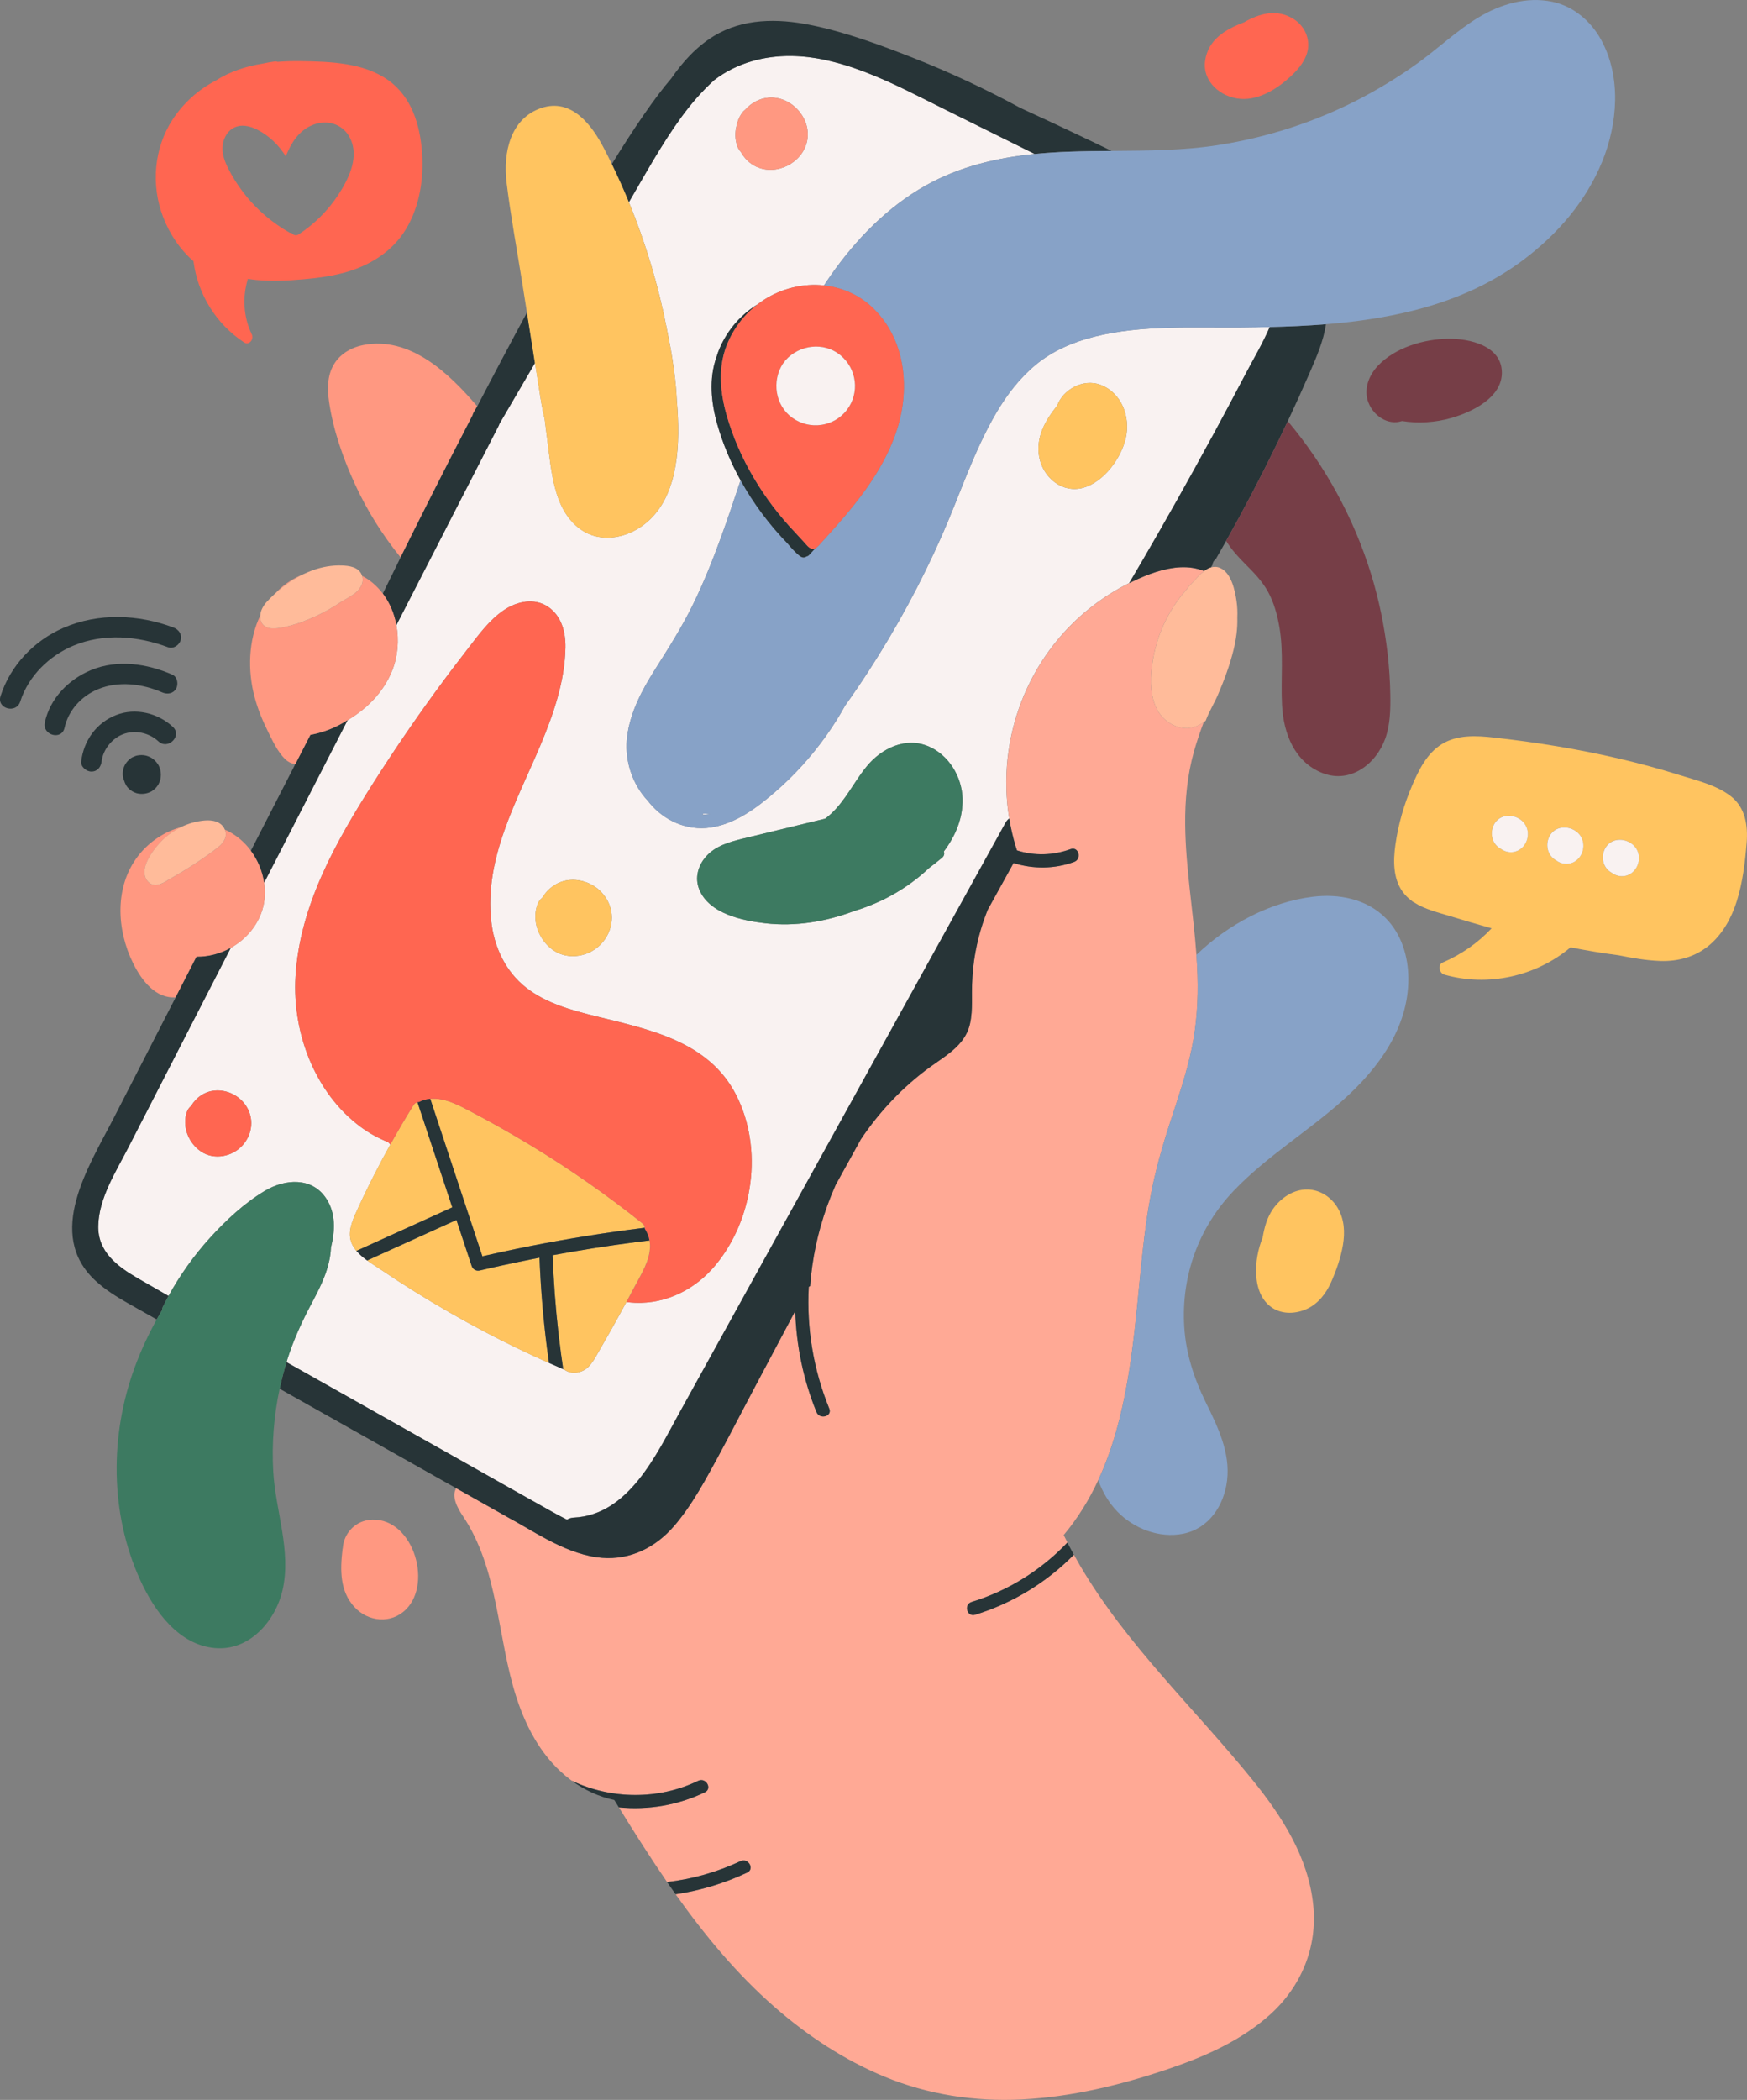 <svg width="258" height="310" viewBox="0 0 258 310" fill="none" xmlns="http://www.w3.org/2000/svg">
<rect x="0" y="0" width="258" height="310" fill="#808080" stroke="none"/>
<g clip-path="url(#clip0_1353_27312)">
<path d="M69.998 60.798C70.156 60.526 70.315 60.255 70.474 59.983C66.201 54.98 60.518 49.618 53.656 50.936C52.019 51.25 50.47 52.098 49.507 53.486C48.353 55.15 48.303 57.241 48.579 59.177C49.175 63.402 50.639 67.584 52.41 71.449C54.188 75.338 56.474 78.97 59.159 82.287C61.541 77.479 65.348 69.87 69.782 61.318C69.828 61.148 69.899 60.972 70.001 60.798H69.998Z" fill="#FF9881"/>
<path d="M104.34 120.13C104.185 120.123 104.03 120.116 103.871 120.102C103.829 120.162 103.783 120.219 103.733 120.272C104.118 120.254 104.506 120.208 104.891 120.137C104.735 120.137 104.58 120.137 104.428 120.13C104.4 120.13 104.368 120.13 104.34 120.13Z" fill="#F9F2F1"/>
<path d="M178.974 64.529C180.635 61.469 182.272 58.4 183.885 55.319C185.091 53.013 186.482 50.695 187.519 48.272C186.111 48.307 184.71 48.329 183.32 48.343C176.151 48.413 168.682 47.936 161.665 49.692C158.525 50.476 155.462 51.769 152.954 53.857C150.572 55.835 148.699 58.28 147.136 60.94C143.784 66.652 141.766 73.031 139.099 79.069C136.03 86.013 132.403 92.711 128.271 99.08C128 99.501 127.724 99.918 127.449 100.334C127.407 100.398 127.361 100.462 127.319 100.529C127.075 100.892 126.832 101.253 126.588 101.613C126.564 101.648 126.539 101.684 126.514 101.719C126.246 102.115 125.974 102.507 125.699 102.899C125.696 102.902 125.692 102.91 125.689 102.913C125.399 103.33 125.107 103.747 124.81 104.16C123.953 105.714 123.004 107.223 121.967 108.671C119.832 111.653 117.366 114.397 114.596 116.803C111.827 119.212 108.63 121.632 104.898 122.162C101.472 122.649 98.138 121.187 95.94 118.548C95.859 118.449 95.781 118.347 95.703 118.244C95.555 118.089 95.414 117.93 95.273 117.764C95.262 117.753 95.255 117.743 95.245 117.732C95.107 117.566 94.973 117.396 94.842 117.223C93.068 114.832 92.235 111.691 92.616 108.738C93.082 105.096 94.821 101.85 96.758 98.791C98.73 95.678 100.688 92.602 102.315 89.288C103.906 86.045 105.25 82.693 106.485 79.298C107.494 76.525 108.436 73.717 109.371 70.905C107.914 68.273 106.743 65.493 105.924 62.621C105.014 59.417 104.675 55.927 105.801 52.734C105.875 52.49 105.952 52.246 106.041 52.006C107.103 49.159 109.092 46.7 111.657 45.065C111.724 45.022 111.791 44.983 111.858 44.941C112.183 44.69 112.518 44.453 112.864 44.234C115.528 42.535 118.671 41.811 121.688 42.133C122.03 41.61 122.379 41.09 122.739 40.578C126.444 35.308 131.037 30.578 136.686 27.398C141.678 24.59 147.189 23.297 152.806 22.725C148.424 20.552 144.042 18.38 139.66 16.207C137.744 15.257 135.825 14.271 133.881 13.328C129.873 11.382 125.766 9.619 121.395 8.747C121.219 8.711 121.042 8.68 120.866 8.648C120.802 8.637 120.742 8.627 120.679 8.616C120.566 8.595 120.449 8.577 120.333 8.559C120.259 8.549 120.185 8.538 120.107 8.528C120.005 8.514 119.903 8.496 119.8 8.482C119.719 8.471 119.634 8.461 119.553 8.45C119.458 8.439 119.363 8.425 119.268 8.415C119.179 8.404 119.091 8.397 119.006 8.386C118.915 8.376 118.826 8.369 118.735 8.358C118.643 8.351 118.551 8.344 118.463 8.337C118.375 8.33 118.29 8.323 118.202 8.316C118.107 8.309 118.011 8.305 117.916 8.298C117.835 8.294 117.75 8.287 117.669 8.284C117.57 8.28 117.472 8.277 117.373 8.273C117.295 8.273 117.214 8.27 117.137 8.266C117.034 8.266 116.935 8.266 116.833 8.263C116.759 8.263 116.681 8.263 116.607 8.263C116.505 8.263 116.399 8.263 116.297 8.263C116.223 8.263 116.152 8.263 116.078 8.266C115.972 8.266 115.866 8.273 115.757 8.277C115.686 8.277 115.619 8.284 115.549 8.287C115.44 8.294 115.33 8.298 115.221 8.305C115.157 8.309 115.09 8.312 115.027 8.319C114.914 8.326 114.801 8.337 114.688 8.347C114.628 8.355 114.568 8.358 114.508 8.365C114.392 8.376 114.275 8.39 114.159 8.404C114.102 8.411 114.049 8.418 113.993 8.425C113.873 8.439 113.753 8.457 113.633 8.475C113.584 8.482 113.531 8.489 113.481 8.496C113.358 8.514 113.234 8.535 113.111 8.556C113.065 8.563 113.019 8.57 112.977 8.581C112.846 8.605 112.719 8.627 112.592 8.651C112.554 8.658 112.515 8.665 112.479 8.676C112.345 8.704 112.211 8.733 112.077 8.764C112.045 8.771 112.017 8.778 111.985 8.786C111.844 8.817 111.703 8.853 111.562 8.888C111.541 8.891 111.52 8.899 111.502 8.906C111.354 8.944 111.202 8.987 111.054 9.029C111.047 9.029 111.04 9.033 111.033 9.036C109.054 9.612 107.173 10.524 105.48 11.82C103.634 13.487 101.997 15.402 100.547 17.394C97.686 21.337 95.336 25.643 92.881 29.846C95.322 35.792 97.189 41.97 98.427 48.272C98.469 48.484 98.512 48.7 98.554 48.915C98.886 50.586 99.242 52.345 99.461 54.118C99.496 54.355 99.535 54.592 99.567 54.832C99.764 56.291 99.898 57.757 99.962 59.226C99.965 59.286 99.972 59.346 99.979 59.407C100.442 65.133 100.367 72.911 95.622 77.023C93.618 78.758 90.909 79.75 88.263 79.231C85.733 78.737 83.856 76.765 82.829 74.483C81.693 71.961 81.369 69.209 81.023 66.493C80.829 64.96 80.635 63.423 80.441 61.89C80.049 60.357 79.823 58.757 79.597 57.266C79.569 57.079 79.541 56.888 79.509 56.704C79.343 55.662 79.178 54.616 79.012 53.574C77.258 56.57 75.508 59.569 73.755 62.565C73.741 62.614 73.723 62.66 73.702 62.709C73.677 62.773 73.653 62.833 73.617 62.897C73.607 62.914 73.596 62.935 73.589 62.953C73.325 63.469 73.06 63.985 72.795 64.5C71.998 66.055 71.201 67.609 70.4 69.163C68.868 72.145 67.341 75.126 65.81 78.104C63.386 82.827 60.959 87.554 58.535 92.277C58.955 94.523 58.75 96.904 57.921 98.978C56.651 102.157 54.223 104.612 51.323 106.322C49.1 110.649 46.881 114.977 44.659 119.304C42.778 122.971 40.894 126.634 39.014 130.301C39.243 131.844 39.109 133.431 38.537 134.904C37.691 137.076 36.061 138.821 34.074 139.923C29.022 149.765 23.97 159.607 18.921 169.445C17.108 172.977 14.585 176.87 14.504 180.971C14.43 184.769 17.291 186.92 20.276 188.658C21.807 189.548 23.345 190.431 24.884 191.307C26.577 188.231 28.623 185.359 30.984 182.755C33.34 180.159 36.068 177.615 39.088 175.807C42.058 174.026 46.056 173.705 48.173 176.926C49.602 179.103 49.481 181.699 48.871 184.168C48.864 184.355 48.85 184.543 48.832 184.73C48.825 184.8 48.815 184.868 48.808 184.935C48.794 185.051 48.783 185.171 48.765 185.288C48.755 185.366 48.741 185.447 48.727 185.525C48.709 185.631 48.691 185.737 48.674 185.843C48.66 185.924 48.638 186.009 48.621 186.09C48.599 186.192 48.578 186.291 48.554 186.394C48.532 186.478 48.511 186.56 48.49 186.644C48.465 186.743 48.441 186.842 48.413 186.938C48.388 187.022 48.363 187.104 48.338 187.188C48.31 187.284 48.282 187.383 48.25 187.478C48.222 187.563 48.197 187.644 48.169 187.729C48.137 187.824 48.106 187.92 48.07 188.015C48.042 188.096 48.01 188.181 47.978 188.262C47.943 188.358 47.908 188.45 47.869 188.545C47.837 188.626 47.806 188.707 47.77 188.789C47.732 188.884 47.693 188.976 47.654 189.071C47.619 189.153 47.587 189.23 47.552 189.311C47.509 189.407 47.467 189.499 47.425 189.594C47.389 189.672 47.354 189.75 47.319 189.827C47.276 189.923 47.231 190.018 47.185 190.113C47.149 190.188 47.114 190.265 47.075 190.339C47.029 190.438 46.98 190.534 46.931 190.633C46.895 190.703 46.86 190.777 46.825 190.848C46.772 190.951 46.722 191.053 46.67 191.155C46.634 191.223 46.603 191.286 46.567 191.353C46.507 191.466 46.451 191.579 46.391 191.692C46.363 191.745 46.334 191.798 46.31 191.851C46.221 192.017 46.137 192.18 46.049 192.346C44.599 195.059 43.336 197.811 42.408 200.746C42.372 200.859 42.341 200.969 42.305 201.082C43.081 201.516 43.858 201.951 44.63 202.385C52.801 206.988 60.976 211.591 69.147 216.194C73.215 218.487 77.276 220.793 81.355 223.065C82.117 223.489 82.91 223.927 83.729 224.333C84.001 224.156 84.332 224.047 84.724 224.026C92.849 223.641 96.952 214.657 100.339 208.532C108.38 193.992 116.417 179.452 124.457 164.912C132.466 150.429 140.471 135.946 148.48 121.462C148.635 121.183 148.826 120.971 149.034 120.816C147.125 109.159 151.673 97.063 161.086 89.666C162.854 88.274 164.745 87.077 166.749 86.074C167.409 84.954 168.072 83.834 168.725 82.711C172.228 76.698 175.64 70.633 178.96 64.518L178.974 64.529ZM108.775 18.578C108.902 17.928 109.149 17.302 109.533 16.741C109.682 16.525 109.858 16.342 110.056 16.19C110.92 15.218 112.112 14.537 113.457 14.416C116.879 14.102 119.952 17.543 119.172 20.913C118.438 24.092 114.667 25.975 111.707 24.615C110.701 24.152 109.914 23.357 109.396 22.41C109.181 22.184 109.008 21.905 108.895 21.594C108.531 20.602 108.521 19.553 108.775 18.574V18.578ZM35.902 168.989C34.388 170.759 31.636 171.324 29.664 169.982C29.071 169.579 28.567 169.049 28.179 168.445C28.158 168.413 28.133 168.378 28.112 168.339C28.105 168.325 28.098 168.314 28.091 168.3C28.08 168.282 28.069 168.265 28.059 168.247C28.059 168.247 28.059 168.24 28.055 168.236C27.343 167.011 27.113 165.516 27.6 164.142C27.727 163.786 27.946 163.478 28.221 163.259C28.592 162.641 29.096 162.1 29.724 161.684C31.668 160.394 34.325 160.945 35.856 162.627C37.532 164.471 37.507 167.11 35.902 168.985V168.989ZM88.905 131.802C90.841 133.932 90.813 136.984 88.957 139.153C87.208 141.199 84.029 141.852 81.75 140.301C81.062 139.835 80.48 139.224 80.035 138.524C80.007 138.486 79.982 138.447 79.957 138.404C79.947 138.39 79.94 138.376 79.929 138.358C79.918 138.337 79.904 138.32 79.894 138.295C79.894 138.295 79.894 138.288 79.89 138.284C79.068 136.868 78.8 135.14 79.365 133.551C79.513 133.137 79.763 132.784 80.084 132.53C80.515 131.816 81.097 131.187 81.824 130.707C84.071 129.22 87.144 129.856 88.908 131.799L88.905 131.802ZM105.589 186.846C102.668 190.329 98.388 192.501 93.802 192.318C93.368 192.3 92.937 192.265 92.507 192.212C91.784 193.554 91.053 194.896 90.305 196.225C89.695 197.313 89.078 198.394 88.453 199.471C87.966 200.312 87.5 201.241 86.77 201.901C85.856 202.721 84.371 202.936 83.411 202.233C83.334 202.198 83.256 202.166 83.175 202.131C82.473 201.827 81.774 201.52 81.076 201.209C77.872 199.778 74.715 198.249 71.606 196.617C68.099 194.769 64.659 192.798 61.294 190.7C59.611 189.651 57.949 188.573 56.305 187.464C55.645 187.019 54.915 186.574 54.23 186.079C53.645 185.659 53.091 185.196 52.643 184.663C52.502 184.493 52.367 184.317 52.248 184.133C51.242 182.582 51.739 180.901 52.434 179.336C53.278 177.435 54.184 175.559 55.123 173.705C55.934 172.101 56.778 170.515 57.653 168.947C57.54 168.833 57.423 168.72 57.307 168.604C55.85 168.017 54.47 167.261 53.207 166.318C46.476 161.288 43.163 152.443 43.642 144.184C44.256 133.635 49.647 124.211 55.183 115.499C58.08 110.943 61.121 106.477 64.303 102.118C65.919 99.903 67.577 97.713 69.26 95.548C70.809 93.555 72.287 91.517 74.401 90.079C76.323 88.769 78.927 88.2 80.97 89.596C82.935 90.938 83.545 93.319 83.507 95.583C83.429 100.546 81.75 105.4 79.852 109.922C76.359 118.251 71.493 126.648 72.552 136.03C72.979 139.817 74.662 143.417 77.692 145.794C80.656 148.119 84.427 149.143 88.019 150.026C95.869 151.966 104.626 153.69 108.687 161.592C112.772 169.54 111.283 180.056 105.593 186.842L105.589 186.846ZM142.147 118.47C142.147 118.534 142.14 118.601 142.137 118.665C142.13 118.795 142.123 118.926 142.112 119.053C142.105 119.131 142.098 119.205 142.091 119.283C142.077 119.399 142.063 119.516 142.049 119.633C142.038 119.714 142.027 119.791 142.013 119.873C141.996 119.986 141.974 120.099 141.953 120.208C141.939 120.29 141.921 120.367 141.907 120.449C141.883 120.565 141.854 120.678 141.823 120.795C141.791 120.915 141.759 121.038 141.724 121.159C141.689 121.282 141.653 121.402 141.615 121.522C141.583 121.625 141.544 121.727 141.509 121.83C141.484 121.904 141.456 121.978 141.428 122.052C141.385 122.162 141.343 122.271 141.301 122.377C141.276 122.441 141.248 122.504 141.223 122.568C141.174 122.681 141.124 122.798 141.071 122.911C141.047 122.96 141.025 123.01 141.001 123.059C140.941 123.183 140.881 123.31 140.817 123.434C140.81 123.448 140.8 123.465 140.792 123.479C140.475 124.091 140.112 124.684 139.706 125.26C139.706 125.263 139.702 125.267 139.699 125.27C139.596 125.415 139.491 125.56 139.385 125.701C139.505 126.005 139.452 126.355 139.113 126.637C138.471 127.167 137.818 127.683 137.159 128.185C137.159 128.185 137.151 128.192 137.148 128.195C136.361 128.944 135.521 129.637 134.65 130.272C134.632 130.287 134.615 130.297 134.597 130.311C134.47 130.403 134.34 130.495 134.209 130.587C134.181 130.608 134.149 130.629 134.121 130.65C133.997 130.739 133.87 130.824 133.747 130.908C133.719 130.93 133.687 130.947 133.659 130.965C133.288 131.212 132.914 131.445 132.54 131.671C132.473 131.71 132.406 131.753 132.339 131.791C132.254 131.841 132.166 131.89 132.082 131.94C131.997 131.989 131.912 132.035 131.831 132.085C131.753 132.127 131.676 132.173 131.598 132.215C131.503 132.268 131.411 132.318 131.316 132.367C131.245 132.406 131.175 132.441 131.104 132.48C130.998 132.537 130.889 132.59 130.783 132.646C130.727 132.675 130.67 132.706 130.61 132.735C130.448 132.816 130.282 132.897 130.12 132.971C129.802 133.123 129.478 133.265 129.153 133.402C129.111 133.42 129.065 133.438 129.023 133.455C128.733 133.575 128.444 133.695 128.151 133.809C128.134 133.816 128.112 133.823 128.095 133.83C127.442 134.081 126.782 134.303 126.112 134.504C121.977 136.066 117.461 136.808 113.055 136.306C109.66 135.921 104.707 134.9 103.257 131.29C102.569 129.577 103.091 127.757 104.294 126.415C105.709 124.832 107.843 124.26 109.826 123.776C113.838 122.798 117.853 121.83 121.868 120.858C124.239 119.088 125.533 116.489 127.223 114.146C127.23 114.136 127.238 114.125 127.248 114.115C127.35 113.973 127.456 113.836 127.559 113.698C127.583 113.666 127.604 113.634 127.629 113.603C127.756 113.436 127.89 113.27 128.024 113.108C130.212 110.462 133.729 108.759 137.088 110.172C140.108 111.441 142.049 114.655 142.147 117.884C142.154 118.082 142.151 118.28 142.147 118.474V118.47ZM166.255 64.674C165.577 67.648 163.03 71.135 160.003 72C156.891 72.89 154.041 70.502 153.476 67.493C152.926 64.557 154.369 62.07 156.129 59.876C156.99 57.495 159.968 55.863 162.476 56.792C165.652 57.965 166.971 61.537 166.255 64.674Z" fill="#F9F2F1"/>
<path d="M79.714 186.715C79.696 186.369 79.679 186.019 79.664 185.673C79.269 185.751 78.874 185.832 78.475 185.91C75.925 186.418 73.381 186.966 70.848 187.559C70.311 187.686 69.817 187.393 69.645 186.874L67.401 180.099C63.71 181.773 60.023 183.447 56.333 185.122C55.627 185.44 54.925 185.761 54.22 186.079C54.904 186.574 55.635 187.015 56.294 187.464C57.938 188.573 59.6 189.651 61.283 190.7C64.649 192.795 68.089 194.769 71.596 196.617C74.7 198.252 77.862 199.778 81.065 201.209C80.959 200.45 80.857 199.69 80.758 198.931C80.243 194.875 79.894 190.802 79.707 186.719L79.714 186.715Z" fill="#FFC460"/>
<path d="M66.791 178.237C66.642 177.788 66.494 177.339 66.346 176.894C65.012 172.867 63.679 168.837 62.345 164.81C62.112 164.11 61.883 163.414 61.65 162.715C61.421 162.764 61.206 162.902 61.05 163.153C59.868 165.057 58.732 166.989 57.646 168.946C56.771 170.515 55.928 172.101 55.116 173.705C54.178 175.559 53.271 177.435 52.428 179.335C51.736 180.897 51.235 182.578 52.241 184.133C52.361 184.316 52.495 184.493 52.636 184.662C53.264 184.376 53.892 184.094 54.52 183.808C58.609 181.953 62.698 180.095 66.787 178.24L66.791 178.237Z" fill="#FFC460"/>
<path d="M149.645 127.482C149.662 127.457 149.683 127.432 149.701 127.404C149.697 127.404 149.694 127.404 149.69 127.4C149.676 127.429 149.662 127.453 149.645 127.482Z" fill="#F4EFEA"/>
<path d="M29.015 141.241C30.786 141.259 32.54 140.789 34.078 139.934C36.064 138.832 37.694 137.087 38.541 134.914C39.116 133.441 39.247 131.855 39.017 130.311C38.767 128.612 38.079 126.966 37.052 125.581C36.145 124.356 34.974 123.331 33.609 122.66C33.475 122.593 33.34 122.533 33.206 122.476C33.528 123.239 33.288 123.907 32.84 124.465C32.61 124.748 32.328 125.006 32.032 125.228C29.774 126.945 27.375 128.482 24.901 129.866C23.899 130.534 22.636 131.166 21.744 130.018C21.373 129.538 21.278 128.965 21.366 128.361C21.592 126.751 23.084 124.921 23.966 124.055C24.785 123.25 25.734 122.586 26.764 122.095C24.302 122.759 22.029 124.271 20.449 126.288C16.871 130.845 17.199 137.26 19.68 142.244C20.893 144.685 22.957 147.462 25.949 147.229C26.838 145.501 27.724 143.77 28.613 142.043C28.75 141.778 28.884 141.513 29.022 141.248L29.015 141.241Z" fill="#FF9881"/>
<path d="M169.885 176.743C170.577 172.959 171.628 169.289 172.821 165.636C173.988 162.058 175.22 158.49 175.989 154.799C176.733 151.241 176.963 147.62 176.85 143.993C176.818 142.979 176.762 141.965 176.687 140.951C176.229 134.543 175.096 128.185 175.029 121.748C174.99 118.089 175.336 114.45 176.331 110.918C176.74 109.459 177.238 108.028 177.764 106.611C177.033 107.124 176.236 107.452 175.371 107.495C174.623 107.533 173.826 107.353 172.986 106.891C169.098 104.746 169.744 98.957 170.714 95.371C171.519 92.389 173.001 89.606 175.008 87.274C175.079 87.193 175.149 87.108 175.22 87.027C175.534 86.593 175.876 86.19 176.264 85.837C176.292 85.808 176.324 85.784 176.356 85.759C176.779 85.261 177.277 84.71 177.827 84.304C176.698 83.844 175.506 83.692 174.306 83.745C173.72 83.774 173.131 83.848 172.549 83.964C171.325 84.205 170.125 84.604 169.01 85.059C168.245 85.374 167.497 85.717 166.759 86.084C164.759 87.084 162.868 88.285 161.097 89.677C151.687 97.077 147.14 109.169 149.045 120.826C149.267 122.193 149.581 123.557 149.983 124.903C150.047 125.111 150.11 125.32 150.181 125.528C152.76 126.365 155.54 126.277 158.108 125.341C159.294 124.91 159.802 126.8 158.627 127.231C155.716 128.291 152.601 128.312 149.694 127.4C149.676 127.425 149.655 127.45 149.637 127.478C148.381 129.749 147.125 132.017 145.873 134.289C145.069 136.274 144.462 138.341 144.074 140.457C143.985 140.93 143.908 141.403 143.841 141.88C143.633 143.389 143.541 144.9 143.537 146.423C143.537 147.43 143.562 148.451 143.488 149.461C143.446 150.03 143.375 150.595 143.245 151.153C142.786 153.145 141.509 154.459 140.023 155.604C139.187 156.247 138.284 156.837 137.42 157.462C135.317 158.985 133.369 160.705 131.595 162.588C129.958 164.322 128.469 166.194 127.139 168.173C125.897 170.419 124.655 172.663 123.413 174.909C122.527 176.895 121.783 178.94 121.19 181.031C120.926 181.971 120.689 182.914 120.488 183.868C120.068 185.846 119.783 187.849 119.638 189.859C119.567 189.884 119.5 189.922 119.437 189.968C119.109 196.069 120.128 202.219 122.464 207.935C122.94 209.101 121.049 209.606 120.58 208.454C118.639 203.706 117.592 198.634 117.436 193.533C115.422 197.33 113.404 201.124 111.389 204.922C108.944 209.524 106.587 214.187 104.012 218.716C102.946 220.588 101.786 222.464 100.438 224.184C100.304 224.357 100.17 224.527 100.032 224.697C100.025 224.707 100.018 224.714 100.011 224.725C99.708 225.096 99.394 225.456 99.062 225.806C96.183 228.872 92.334 230.483 88.125 229.882C85.525 229.511 83.097 228.466 80.758 227.229C80.243 226.957 79.735 226.678 79.231 226.392C78.306 225.869 77.392 225.336 76.489 224.817C76.281 224.697 76.073 224.58 75.868 224.463C73.631 223.202 71.391 221.945 69.154 220.684C68.565 220.352 67.976 220.02 67.387 219.687C66.625 220.846 67.545 222.605 68.308 223.732C73.695 231.68 73.398 241.826 76.306 250.692C77.837 255.359 80.25 259.725 84.226 262.717C84.3 262.774 84.374 262.827 84.452 262.883C90.281 265.642 97.263 265.713 103.112 262.883C104.241 262.336 105.233 264.028 104.1 264.575C100.135 266.493 95.707 267.232 91.392 266.804C93.689 270.52 96.031 274.226 98.515 277.833C102.269 277.391 105.931 276.356 109.364 274.745C110.497 274.212 111.488 275.9 110.352 276.437C106.983 278.02 103.43 279.094 99.775 279.634C104.054 285.668 108.768 291.362 114.353 296.251C119.229 300.519 124.683 304.122 130.681 306.591C137.074 309.226 143.957 310.272 150.851 309.933C158.211 309.573 165.454 307.82 172.415 305.471C177.831 303.645 183.271 301.268 187.565 297.403C192.172 293.256 194.582 287.459 193.943 281.242C193.22 274.184 189.35 268.164 184.989 262.781C176.455 252.24 166.385 242.868 159.477 231.076C159.174 230.557 158.881 230.034 158.592 229.508C154.556 233.602 149.549 236.668 144.01 238.371C142.803 238.742 142.292 236.852 143.491 236.485C148.875 234.831 153.772 231.783 157.639 227.71C157.463 227.367 157.29 227.025 157.121 226.678C157.11 226.657 157.099 226.636 157.085 226.615C159.184 224.107 160.85 221.383 162.183 218.511C166.477 209.288 167.377 198.542 168.361 188.478C168.746 184.546 169.169 180.618 169.882 176.728L169.885 176.743Z" fill="#FFA995"/>
<path d="M41.046 87.19C40.887 87.345 40.732 87.504 40.584 87.667C41.843 86.512 43.262 85.512 44.8 84.77C43.41 85.325 42.122 86.144 41.046 87.186V87.19Z" fill="#FF9881"/>
<path d="M183.885 55.319C182.273 58.403 180.632 61.473 178.974 64.528C175.654 70.643 172.242 76.709 168.739 82.721C168.086 83.844 167.423 84.964 166.763 86.084C167.501 85.716 168.249 85.374 169.014 85.059C170.125 84.604 171.329 84.201 172.553 83.964C173.135 83.851 173.724 83.774 174.31 83.745C175.509 83.689 176.702 83.844 177.831 84.303C178.148 84.067 178.484 83.876 178.833 83.77C178.91 83.636 178.992 83.498 179.069 83.364C179.083 83.032 179.281 82.721 179.549 82.537C180.064 81.643 180.576 80.746 181.084 79.845C183.705 75.183 186.189 70.442 188.532 65.63C189.089 64.482 189.639 63.327 190.183 62.172C191.291 59.812 192.37 57.435 193.411 55.044C194.427 52.709 195.454 50.335 195.824 47.858C193.055 48.084 190.274 48.205 187.519 48.272C186.485 50.691 185.095 53.012 183.885 55.319Z" fill="#273437"/>
<path d="M65.81 78.114C67.341 75.133 68.868 72.151 70.4 69.174C71.197 67.619 71.994 66.065 72.795 64.511C73.06 63.995 73.324 63.479 73.589 62.963C73.6 62.946 73.61 62.925 73.617 62.907C73.649 62.843 73.677 62.78 73.702 62.72C73.723 62.67 73.737 62.624 73.755 62.575C75.508 59.579 77.258 56.58 79.012 53.585C78.617 51.098 78.225 48.614 77.83 46.127C75.3 50.794 72.816 55.492 70.488 59.968C70.484 59.975 70.481 59.982 70.477 59.986C70.319 60.258 70.16 60.529 70.001 60.801C69.899 60.978 69.828 61.151 69.782 61.321C65.347 69.87 61.541 77.479 59.159 82.29C57.501 85.642 56.534 87.635 56.534 87.635C57.554 88.987 58.221 90.602 58.538 92.29C60.962 87.567 63.389 82.841 65.813 78.118L65.81 78.114Z" fill="#273437"/>
<path d="M100.544 17.401C101.991 15.405 103.628 13.491 105.477 11.827C107.174 10.527 109.051 9.615 111.03 9.043C111.037 9.043 111.044 9.04 111.051 9.036C111.199 8.994 111.347 8.951 111.499 8.913C111.52 8.905 111.541 8.902 111.559 8.895C111.7 8.86 111.841 8.824 111.982 8.792C112.014 8.785 112.042 8.778 112.074 8.771C112.208 8.739 112.342 8.711 112.476 8.683C112.515 8.676 112.554 8.665 112.589 8.658C112.716 8.633 112.847 8.609 112.974 8.588C113.02 8.58 113.062 8.57 113.108 8.563C113.231 8.542 113.355 8.52 113.478 8.503C113.528 8.496 113.581 8.489 113.63 8.482C113.75 8.464 113.87 8.45 113.99 8.432C114.046 8.425 114.099 8.418 114.156 8.411C114.272 8.397 114.389 8.386 114.505 8.372C114.565 8.365 114.625 8.361 114.685 8.354C114.798 8.344 114.911 8.333 115.024 8.326C115.087 8.323 115.154 8.316 115.218 8.312C115.327 8.305 115.436 8.298 115.546 8.294C115.616 8.294 115.683 8.287 115.754 8.284C115.86 8.28 115.966 8.277 116.075 8.273C116.149 8.273 116.22 8.273 116.294 8.27C116.396 8.27 116.502 8.27 116.604 8.27C116.678 8.27 116.756 8.27 116.83 8.27C116.932 8.27 117.031 8.27 117.133 8.273C117.211 8.273 117.292 8.277 117.37 8.28C117.469 8.28 117.567 8.287 117.666 8.291C117.747 8.294 117.832 8.298 117.913 8.305C118.008 8.308 118.104 8.316 118.199 8.323C118.287 8.33 118.372 8.337 118.46 8.344C118.552 8.351 118.643 8.358 118.732 8.365C118.823 8.372 118.912 8.383 119.003 8.393C119.092 8.404 119.18 8.411 119.264 8.421C119.36 8.432 119.455 8.443 119.55 8.457C119.631 8.467 119.716 8.478 119.797 8.489C119.899 8.503 120.002 8.517 120.104 8.535C120.178 8.545 120.252 8.556 120.33 8.566C120.446 8.584 120.559 8.605 120.676 8.623C120.739 8.633 120.799 8.644 120.863 8.655C121.039 8.686 121.215 8.718 121.392 8.754C125.767 9.626 129.87 11.389 133.878 13.335C135.818 14.278 137.738 15.264 139.657 16.214C144.039 18.387 148.421 20.559 152.803 22.732C154.493 22.559 156.193 22.453 157.89 22.393C159.979 22.315 162.067 22.297 164.16 22.28C163.041 21.739 161.923 21.199 160.797 20.662C157.435 19.058 154.059 17.479 150.672 15.925C145.454 13.084 140.059 10.573 134.52 8.411C129.694 6.525 124.708 4.691 119.617 3.674C114.837 2.716 109.721 2.702 105.431 5.316C102.855 6.885 100.837 9.117 99.129 11.583C96.674 14.437 93.65 18.881 90.352 24.226C91.248 26.077 92.091 27.956 92.874 29.86C95.326 25.657 97.679 21.351 100.541 17.408L100.544 17.401Z" fill="#273437"/>
<path d="M23.956 193.381C23.949 193.222 23.98 193.056 24.069 192.883C24.333 192.357 24.605 191.834 24.891 191.322C23.352 190.445 21.814 189.562 20.283 188.672C17.295 186.931 14.437 184.783 14.511 180.985C14.588 176.884 17.115 172.991 18.928 169.459C23.98 159.617 29.033 149.776 34.081 139.938C32.543 140.792 30.79 141.262 29.018 141.245C28.881 141.509 28.747 141.774 28.609 142.039C27.72 143.767 26.835 145.498 25.945 147.225C22.897 153.163 19.849 159.105 16.797 165.043C13.149 172.151 6.594 182.155 14.123 189.089C15.53 190.385 17.168 191.406 18.822 192.35C20.258 193.169 21.698 193.978 23.141 194.787C23.275 194.547 23.412 194.307 23.55 194.066C23.684 193.837 23.818 193.611 23.952 193.381H23.956Z" fill="#273437"/>
<path d="M75.872 224.474C76.08 224.591 76.284 224.707 76.493 224.827C77.399 225.347 78.31 225.88 79.234 226.403C79.739 226.689 80.247 226.968 80.762 227.24C83.097 228.476 85.528 229.522 88.128 229.893C92.337 230.493 96.187 228.883 99.066 225.816C99.394 225.467 99.711 225.106 100.015 224.735C100.022 224.725 100.029 224.718 100.036 224.707C100.173 224.538 100.307 224.368 100.441 224.195C101.786 222.475 102.95 220.595 104.015 218.727C106.591 214.198 108.948 209.531 111.393 204.932C113.407 201.135 115.425 197.341 117.44 193.543C117.595 198.644 118.643 203.717 120.583 208.465C121.053 209.616 122.947 209.111 122.467 207.945C120.132 202.233 119.112 196.083 119.44 189.979C119.504 189.933 119.571 189.894 119.641 189.869C119.786 187.859 120.068 185.857 120.492 183.878C120.696 182.925 120.929 181.978 121.194 181.042C121.783 178.95 122.531 176.902 123.417 174.92C124.658 172.673 125.9 170.43 127.142 168.183C128.472 166.202 129.961 164.333 131.598 162.598C133.373 160.716 135.32 158.995 137.423 157.473C138.288 156.847 139.191 156.258 140.027 155.615C141.512 154.47 142.789 153.152 143.248 151.164C143.375 150.605 143.449 150.04 143.491 149.472C143.566 148.461 143.541 147.44 143.541 146.434C143.541 144.911 143.636 143.399 143.844 141.891C143.911 141.414 143.989 140.941 144.077 140.467C144.469 138.348 145.072 136.285 145.876 134.299C147.132 132.028 148.385 129.76 149.641 127.489C149.655 127.46 149.669 127.436 149.687 127.407C149.69 127.407 149.694 127.407 149.697 127.411C152.605 128.319 155.72 128.301 158.631 127.241C159.805 126.814 159.297 124.921 158.112 125.351C155.543 126.288 152.763 126.376 150.184 125.539C150.117 125.33 150.05 125.122 149.987 124.913C149.581 123.568 149.271 122.204 149.048 120.837C148.837 120.989 148.65 121.201 148.494 121.483C140.486 135.967 132.48 150.45 124.471 164.933C116.431 179.473 108.394 194.013 100.353 208.553C96.966 214.682 92.863 223.662 84.738 224.047C84.346 224.064 84.015 224.177 83.743 224.354C82.924 223.948 82.131 223.51 81.368 223.086C77.29 220.811 73.233 218.504 69.161 216.215C60.99 211.612 52.816 207.009 44.645 202.406C43.868 201.972 43.096 201.537 42.319 201.103C41.921 202.396 41.582 203.699 41.3 205.017C48.624 209.143 55.949 213.265 63.273 217.391L67.39 219.712C67.979 220.044 68.569 220.376 69.158 220.708C71.395 221.969 73.635 223.227 75.872 224.488V224.474Z" fill="#273437"/>
<path d="M44.662 119.315C46.885 114.987 49.104 110.66 51.327 106.333C51.334 106.315 51.345 106.301 51.352 106.283C49.69 107.368 47.82 108.117 45.827 108.487C45.089 109.925 44.352 111.363 43.611 112.801C43.579 112.864 43.547 112.924 43.516 112.988C41.36 117.185 39.204 121.385 37.052 125.581C38.079 126.966 38.767 128.612 39.017 130.311C40.898 126.645 42.782 122.981 44.662 119.315Z" fill="#273437"/>
<path d="M176.36 85.762C176.331 85.791 176.296 85.812 176.268 85.84C175.883 86.197 175.537 86.6 175.223 87.031C175.153 87.112 175.082 87.197 175.012 87.278C173.004 89.613 171.522 92.396 170.718 95.374C169.751 98.96 169.102 104.75 172.99 106.894C173.83 107.357 174.627 107.533 175.375 107.498C176.236 107.456 177.037 107.127 177.767 106.615C177.866 106.548 177.958 106.474 178.053 106.399C178.536 105.082 179.313 103.849 179.866 102.567C180.791 100.422 181.609 98.215 182.17 95.947C182.555 94.389 182.777 92.774 182.728 91.174C182.767 90.369 182.731 89.556 182.615 88.751C182.386 87.179 181.853 84.554 180.18 83.841C179.715 83.643 179.263 83.643 178.833 83.773C178.483 83.879 178.148 84.07 177.831 84.307C177.28 84.717 176.783 85.264 176.36 85.762Z" fill="#FFBB9A"/>
<path d="M21.363 128.354C21.278 128.958 21.37 129.534 21.74 130.011C22.633 131.159 23.896 130.526 24.898 129.859C27.375 128.474 29.774 126.941 32.028 125.221C32.321 124.998 32.607 124.74 32.836 124.458C33.288 123.899 33.524 123.232 33.203 122.469C33.2 122.455 33.196 122.444 33.189 122.43C32.674 121.261 31.358 121.024 30.211 121.126C29.008 121.232 27.837 121.564 26.757 122.084C25.727 122.578 24.781 123.239 23.959 124.044C23.077 124.91 21.588 126.74 21.359 128.35L21.363 128.354Z" fill="#FFBB9A"/>
<path d="M51.351 106.279C51.351 106.279 51.334 106.311 51.327 106.329C54.223 104.622 56.654 102.164 57.924 98.985C58.753 96.911 58.958 94.534 58.538 92.283C58.224 90.595 57.557 88.981 56.534 87.627C56.09 87.038 55.578 86.501 55.003 86.024C54.523 85.628 54.015 85.296 53.486 85.02C53.722 85.748 53.472 86.433 53.02 86.988C52.787 87.274 52.505 87.529 52.205 87.737C51.644 88.126 51.048 88.479 50.441 88.807C48.698 89.98 46.843 90.973 44.863 91.704C44.835 91.746 44.793 91.778 44.736 91.799C44.362 91.923 43.988 92.033 43.611 92.138C42.764 92.407 41.893 92.63 41.021 92.743C40.802 92.771 40.587 92.778 40.379 92.767C40.044 92.781 39.716 92.75 39.409 92.619C38.735 92.333 38.435 91.732 38.463 91.118C38.453 91.022 38.446 90.923 38.453 90.828C36.671 94.523 36.547 98.995 37.609 102.941C38.061 104.615 38.71 106.24 39.479 107.791C40.185 109.215 40.975 110.992 42.143 112.097C42.581 112.511 43.096 112.74 43.621 112.797C44.359 111.359 45.096 109.921 45.837 108.484C47.83 108.113 49.7 107.364 51.362 106.279H51.351Z" fill="#FF9881"/>
<path d="M143.492 236.495C142.292 236.863 142.804 238.756 144.01 238.382C149.553 236.679 154.559 233.609 158.592 229.519C158.264 228.925 157.946 228.325 157.636 227.721C153.773 231.79 148.876 234.839 143.488 236.495H143.492Z" fill="#273437"/>
<path d="M104.104 264.586C105.237 264.038 104.245 262.35 103.116 262.894C97.267 265.723 90.284 265.653 84.456 262.894C86.326 264.254 88.478 265.26 90.722 265.727C90.944 266.091 91.17 266.451 91.392 266.815C95.707 267.242 100.135 266.504 104.101 264.586H104.104Z" fill="#273437"/>
<path d="M109.365 274.753C105.932 276.363 102.27 277.402 98.516 277.84C98.932 278.444 99.348 279.041 99.772 279.638C103.427 279.098 106.98 278.024 110.349 276.441C111.488 275.908 110.497 274.219 109.361 274.749L109.365 274.753Z" fill="#273437"/>
<path d="M152.802 22.732C147.182 23.3 141.671 24.597 136.682 27.405C131.034 30.585 126.44 35.315 122.736 40.585C122.376 41.097 122.027 41.617 121.684 42.139C122.753 42.252 123.805 42.5 124.814 42.881C125.237 43.04 125.657 43.224 126.063 43.436C127.097 43.966 128.07 44.651 128.945 45.495C131.757 48.219 133.161 51.826 133.44 55.574C133.465 55.888 133.479 56.202 133.486 56.52C133.539 58.612 133.253 60.728 132.671 62.741C130.653 69.746 125.692 75.278 120.894 80.552C120.873 80.577 120.848 80.591 120.827 80.612C120.697 80.757 120.552 80.881 120.383 80.955C120.093 81.273 119.804 81.591 119.515 81.909C119.391 82.046 119.25 82.121 119.109 82.145C118.823 82.34 118.491 82.364 118.121 82.082C117.458 81.58 116.862 80.902 116.304 80.238C113.612 77.465 111.252 74.314 109.368 70.912C108.433 73.724 107.491 76.532 106.482 79.305C105.247 82.7 103.899 86.049 102.312 89.295C100.685 92.612 98.727 95.685 96.755 98.797C94.818 101.857 93.082 105.107 92.613 108.745C92.235 111.702 93.068 114.839 94.839 117.23C94.966 117.403 95.1 117.573 95.241 117.739C95.252 117.75 95.259 117.76 95.269 117.771C95.407 117.937 95.552 118.096 95.7 118.251C95.778 118.354 95.855 118.456 95.936 118.555C98.134 121.197 101.468 122.656 104.894 122.169C108.627 121.639 111.82 119.219 114.593 116.81C117.362 114.404 119.825 111.659 121.963 108.678C123 107.23 123.949 105.721 124.807 104.167C125.103 103.754 125.396 103.337 125.685 102.92C125.689 102.913 125.692 102.909 125.696 102.906C125.968 102.514 126.239 102.122 126.511 101.726C126.536 101.691 126.56 101.655 126.585 101.62C126.832 101.26 127.075 100.896 127.315 100.536C127.358 100.472 127.404 100.408 127.446 100.341C127.721 99.924 127.996 99.508 128.268 99.087C132.403 92.718 136.026 86.02 139.096 79.076C141.763 73.042 143.781 66.659 147.133 60.947C148.696 58.287 150.569 55.842 152.951 53.864C155.459 51.776 158.521 50.483 161.661 49.699C168.679 47.943 176.148 48.42 183.317 48.35C184.707 48.336 186.108 48.314 187.515 48.279C190.271 48.212 193.051 48.088 195.821 47.866C206.243 47.021 216.545 44.718 225.044 38.307C230.04 34.537 234.203 29.737 236.595 23.905C238.906 18.274 239.463 11.375 236.461 5.882C234.954 3.126 232.368 0.911 229.249 0.258C225.446 -0.537 221.572 0.615 218.316 2.589C215.141 4.515 212.431 7.111 209.428 9.28C206.546 11.364 203.498 13.219 200.33 14.837C193.993 18.069 187.138 20.266 180.117 21.386C174.835 22.23 169.497 22.241 164.163 22.283C162.071 22.297 159.979 22.319 157.893 22.396C156.196 22.46 154.496 22.566 152.806 22.735L152.802 22.732ZM103.73 120.275C103.779 120.222 103.825 120.166 103.867 120.106C104.023 120.116 104.178 120.127 104.337 120.134C104.365 120.134 104.397 120.134 104.425 120.134C104.58 120.141 104.735 120.141 104.887 120.141C104.503 120.212 104.114 120.258 103.73 120.275Z" fill="#87A2C7"/>
<path d="M79.503 56.715C79.531 56.898 79.563 57.089 79.591 57.276C79.82 58.764 80.046 60.36 80.434 61.894C80.434 61.894 80.434 61.894 80.434 61.897C80.628 63.43 80.822 64.967 81.016 66.5C81.362 69.216 81.686 71.968 82.823 74.49C83.849 76.772 85.726 78.744 88.256 79.238C90.902 79.757 93.615 78.765 95.615 77.03C100.357 72.918 100.431 65.14 99.973 59.414C99.969 59.354 99.962 59.294 99.955 59.233C99.895 57.764 99.761 56.298 99.56 54.839C99.528 54.599 99.489 54.362 99.454 54.126C99.235 52.352 98.879 50.593 98.547 48.922C98.505 48.707 98.463 48.491 98.42 48.279C97.186 41.977 95.316 35.795 92.874 29.854C92.091 27.95 91.248 26.07 90.352 24.219C89.978 23.445 89.597 22.675 89.201 21.916C87.423 18.472 84.417 14.448 79.961 15.939C75.315 17.493 74.284 22.637 74.81 26.936C75.417 31.885 76.341 36.809 77.121 41.733C77.354 43.196 77.583 44.662 77.816 46.124C78.211 48.611 78.603 51.095 78.998 53.581C79.164 54.624 79.33 55.669 79.496 56.711L79.503 56.715Z" fill="#FFC460"/>
<path d="M183.169 14.593C186.146 14.836 189.121 12.795 191.125 10.774C192.254 9.637 193.245 8.188 193.203 6.517C193.164 4.995 192.342 3.631 191.061 2.819C188.567 1.24 185.995 1.989 183.698 3.306C181.01 4.309 178.399 5.843 177.972 8.983C177.552 12.081 180.304 14.356 183.165 14.589L183.169 14.593Z" fill="#FF6651"/>
<path d="M109.396 22.414C109.915 23.361 110.702 24.156 111.707 24.618C114.664 25.978 118.435 24.099 119.173 20.916C119.952 17.546 116.879 14.105 113.457 14.42C112.113 14.544 110.924 15.222 110.056 16.193C109.858 16.342 109.678 16.529 109.534 16.744C109.149 17.306 108.902 17.931 108.775 18.581C108.521 19.56 108.532 20.605 108.895 21.602C109.008 21.912 109.181 22.188 109.396 22.418V22.414Z" fill="#FF9881"/>
<path d="M221.798 55.005C221.784 51.027 217.014 49.971 213.895 50.01C210.286 50.056 206.081 51.282 203.523 53.963C202.14 55.415 201.335 57.474 202.09 59.428C202.845 61.374 204.952 62.843 207.054 62.158C209.482 62.536 211.997 62.377 214.35 61.699C217.385 60.823 221.812 58.721 221.798 55.005Z" fill="#763E47"/>
<path d="M181.083 79.846C181.849 81.128 182.876 82.234 183.931 83.293C185.204 84.569 186.418 85.801 187.286 87.402C188.147 88.991 188.627 90.757 188.937 92.531C189.607 96.371 189.128 100.235 189.332 104.096C189.551 108.282 191.181 112.543 195.372 114.146C199.44 115.704 203.24 112.776 204.584 109.021C205.318 106.968 205.357 104.697 205.322 102.542C205.29 100.528 205.156 98.519 204.926 96.516C204.461 92.499 203.66 88.532 202.46 84.671C199.906 76.433 195.718 68.771 190.182 62.172C189.639 63.328 189.092 64.483 188.531 65.631C186.189 70.442 183.705 75.179 181.083 79.846Z" fill="#763E47"/>
<path d="M193.856 132.385C187.491 133.183 181.366 136.475 176.691 140.955C176.762 141.965 176.822 142.979 176.854 143.996C176.967 147.624 176.734 151.245 175.993 154.802C175.22 158.49 173.992 162.062 172.825 165.64C171.632 169.293 170.584 172.963 169.889 176.746C169.177 180.632 168.753 184.564 168.369 188.495C167.384 198.556 166.481 209.305 162.191 218.529C162.819 220.232 163.719 221.814 165.003 223.139C167.458 225.675 171.191 227.109 174.698 226.424C178.53 225.675 180.788 222.224 181.218 218.543C181.708 214.382 179.817 210.591 178.043 206.967C176.328 203.47 175.139 199.821 174.892 195.907C174.419 188.389 176.984 181.264 182.171 175.817C187.029 170.716 193.136 167.056 198.365 162.376C203.554 157.731 208.018 151.722 207.989 144.455C207.979 141.184 206.956 137.825 204.588 135.483C201.766 132.689 197.687 131.908 193.859 132.388L193.856 132.385Z" fill="#87A2C7"/>
<path d="M193.101 175.602C191.016 175.556 189.121 176.856 187.971 178.52C187.11 179.767 186.718 181.225 186.468 182.706C185.783 184.422 185.427 186.266 185.515 188.121C185.603 190.043 186.242 192.021 187.946 193.102C189.463 194.063 191.379 193.957 192.963 193.247C194.66 192.484 195.838 190.958 196.579 189.287C197.341 187.563 198.012 185.669 198.326 183.808C198.643 181.921 198.548 179.975 197.539 178.293C196.59 176.718 194.963 175.641 193.104 175.598L193.101 175.602Z" fill="#FFC460"/>
<path d="M69.161 179.184L71.24 185.461C72.891 185.083 74.542 184.719 76.2 184.376C81.714 183.235 87.268 182.292 92.849 181.55C93.639 181.444 94.43 181.345 95.22 181.247C95.22 181.024 95.125 180.798 94.885 180.604C89.656 176.425 84.163 172.592 78.44 169.123C75.59 167.396 72.686 165.753 69.737 164.199C67.842 163.199 65.672 162.001 63.538 162.206L64.395 164.799L69.154 179.18L69.161 179.184Z" fill="#FFC460"/>
<path d="M88.016 150.03C84.428 149.143 80.653 148.119 77.689 145.798C74.655 143.421 72.972 139.821 72.549 136.034C71.494 126.652 76.356 118.255 79.848 109.925C81.746 105.4 83.422 100.546 83.504 95.587C83.539 93.319 82.928 90.938 80.967 89.599C78.924 88.204 76.32 88.772 74.397 90.083C72.284 91.521 70.806 93.559 69.257 95.551C67.574 97.717 65.916 99.903 64.3 102.122C61.118 106.485 58.076 110.946 55.18 115.503C49.641 124.214 44.253 133.636 43.639 144.187C43.16 152.446 46.472 161.292 53.204 166.322C54.467 167.265 55.847 168.021 57.304 168.608C57.417 168.721 57.533 168.834 57.65 168.95C58.74 166.993 59.876 165.061 61.054 163.157C61.213 162.902 61.428 162.765 61.654 162.719C61.724 162.705 61.795 162.698 61.869 162.698C62.423 162.419 62.984 162.267 63.545 162.214C65.68 162.009 67.849 163.206 69.744 164.206C72.693 165.76 75.597 167.403 78.448 169.13C84.17 172.599 89.663 176.432 94.892 180.611C95.132 180.802 95.231 181.031 95.227 181.254C95.227 181.296 95.227 181.335 95.217 181.378C95.555 181.907 95.802 182.49 95.922 183.13C95.968 183.384 95.996 183.649 96 183.921C96.018 186.097 94.684 188.135 93.707 189.993C93.315 190.739 92.916 191.477 92.518 192.219C92.945 192.268 93.375 192.307 93.813 192.325C98.403 192.509 102.682 190.336 105.6 186.853C111.291 180.067 112.776 169.554 108.694 161.603C104.633 153.7 95.88 151.976 88.026 150.037L88.016 150.03Z" fill="#FF6651"/>
<path d="M137.092 110.165C133.737 108.756 130.215 110.455 128.028 113.101C127.894 113.263 127.763 113.429 127.633 113.595C127.608 113.627 127.587 113.659 127.562 113.691C127.456 113.829 127.354 113.97 127.252 114.108C127.245 114.118 127.238 114.129 127.227 114.139C125.534 116.481 124.242 119.081 121.871 120.851C117.856 121.823 113.842 122.791 109.83 123.769C107.847 124.253 105.713 124.825 104.298 126.408C103.098 127.75 102.573 129.566 103.261 131.283C104.711 134.893 109.664 135.914 113.058 136.299C117.461 136.8 121.981 136.059 126.116 134.497C126.783 134.296 127.446 134.07 128.099 133.823C128.116 133.816 128.137 133.808 128.155 133.801C128.448 133.688 128.737 133.572 129.026 133.448C129.069 133.43 129.115 133.413 129.157 133.395C129.482 133.257 129.803 133.113 130.124 132.964C130.286 132.886 130.448 132.809 130.614 132.727C130.671 132.699 130.727 132.671 130.787 132.639C130.893 132.586 131.002 132.53 131.108 132.473C131.179 132.438 131.249 132.399 131.32 132.36C131.415 132.311 131.507 132.261 131.602 132.208C131.68 132.166 131.757 132.123 131.835 132.078C131.92 132.032 132.004 131.982 132.085 131.933C132.17 131.883 132.258 131.834 132.343 131.784C132.41 131.745 132.477 131.703 132.544 131.664C132.918 131.438 133.292 131.205 133.662 130.958C133.691 130.937 133.722 130.919 133.751 130.901C133.878 130.816 134.001 130.732 134.125 130.643C134.153 130.622 134.185 130.601 134.213 130.58C134.343 130.488 134.47 130.396 134.601 130.304C134.619 130.29 134.636 130.279 134.654 130.265C135.522 129.629 136.365 128.937 137.152 128.188C137.155 128.185 137.159 128.181 137.162 128.178C137.822 127.676 138.475 127.16 139.117 126.63C139.459 126.351 139.508 125.998 139.389 125.694C139.494 125.553 139.6 125.408 139.703 125.263C139.703 125.26 139.706 125.256 139.71 125.253C140.115 124.68 140.479 124.087 140.796 123.472C140.803 123.458 140.814 123.44 140.821 123.426C140.884 123.303 140.944 123.179 141.004 123.052C141.029 123.002 141.05 122.953 141.075 122.904C141.128 122.791 141.177 122.674 141.227 122.561C141.255 122.497 141.28 122.434 141.304 122.37C141.347 122.261 141.393 122.155 141.431 122.045C141.46 121.971 141.484 121.897 141.512 121.823C141.548 121.72 141.587 121.618 141.618 121.515C141.657 121.395 141.692 121.272 141.728 121.151C141.763 121.031 141.795 120.911 141.826 120.788C141.855 120.671 141.883 120.558 141.911 120.441C141.929 120.364 141.943 120.282 141.957 120.201C141.978 120.088 141.999 119.979 142.017 119.866C142.031 119.784 142.042 119.707 142.052 119.625C142.07 119.509 142.084 119.392 142.095 119.276C142.102 119.198 142.112 119.124 142.116 119.046C142.126 118.915 142.133 118.785 142.14 118.657C142.14 118.594 142.148 118.527 142.151 118.463C142.155 118.269 142.158 118.071 142.151 117.873C142.052 114.645 140.112 111.43 137.092 110.162V110.165Z" fill="#3D7A61"/>
<path d="M80.081 132.529C79.76 132.784 79.51 133.137 79.361 133.55C78.797 135.136 79.065 136.867 79.887 138.284C79.887 138.284 79.887 138.291 79.891 138.294C79.901 138.316 79.915 138.337 79.926 138.358C79.936 138.372 79.944 138.386 79.954 138.404C79.979 138.446 80.004 138.485 80.032 138.524C80.48 139.22 81.062 139.831 81.746 140.301C84.026 141.852 87.204 141.198 88.954 139.153C90.81 136.984 90.842 133.932 88.901 131.802C87.134 129.859 84.064 129.223 81.817 130.71C81.09 131.191 80.508 131.819 80.078 132.533L80.081 132.529Z" fill="#FFC460"/>
<path d="M42.418 200.753C43.346 197.818 44.609 195.063 46.059 192.353C46.148 192.191 46.236 192.025 46.32 191.859C46.349 191.806 46.377 191.753 46.401 191.7C46.462 191.587 46.522 191.474 46.578 191.36C46.613 191.293 46.645 191.23 46.68 191.163C46.733 191.06 46.782 190.958 46.836 190.855C46.871 190.785 46.906 190.71 46.941 190.64C46.991 190.541 47.037 190.446 47.086 190.347C47.121 190.272 47.157 190.195 47.195 190.121C47.241 190.025 47.287 189.93 47.329 189.834C47.365 189.757 47.4 189.679 47.435 189.601C47.478 189.506 47.52 189.414 47.562 189.319C47.597 189.237 47.629 189.16 47.665 189.078C47.703 188.983 47.742 188.891 47.781 188.796C47.813 188.715 47.844 188.633 47.88 188.552C47.915 188.457 47.954 188.365 47.989 188.27C48.021 188.188 48.049 188.103 48.081 188.022C48.116 187.927 48.148 187.831 48.18 187.736C48.208 187.651 48.236 187.57 48.261 187.485C48.293 187.39 48.321 187.295 48.349 187.196C48.374 187.111 48.398 187.03 48.423 186.945C48.451 186.846 48.476 186.751 48.501 186.652C48.522 186.567 48.543 186.486 48.564 186.401C48.589 186.302 48.61 186.199 48.631 186.097C48.649 186.016 48.667 185.931 48.684 185.85C48.705 185.744 48.719 185.638 48.737 185.532C48.751 185.454 48.765 185.373 48.776 185.295C48.794 185.179 48.804 185.058 48.818 184.942C48.825 184.875 48.836 184.804 48.843 184.737C48.861 184.55 48.871 184.363 48.882 184.175C49.492 181.703 49.612 179.106 48.183 176.934C46.066 173.712 42.066 174.037 39.098 175.814C36.078 177.622 33.351 180.166 30.994 182.762C28.634 185.362 26.584 188.238 24.894 191.315C24.612 191.83 24.337 192.35 24.072 192.876C23.987 193.049 23.952 193.215 23.959 193.374C23.825 193.6 23.688 193.83 23.557 194.059C23.419 194.3 23.282 194.536 23.148 194.78C21.899 197.023 20.816 199.362 19.919 201.785C16.19 211.884 16.218 223.432 20.717 233.277C22.784 237.806 26.341 242.801 31.725 243.296C36.798 243.762 40.679 239.339 41.73 234.733C43.053 228.939 40.682 223.012 40.354 217.229C40.121 213.121 40.443 209.009 41.303 205C41.586 203.682 41.928 202.378 42.323 201.085C42.358 200.972 42.39 200.859 42.425 200.75L42.418 200.753Z" fill="#3D7A61"/>
<path d="M54.4 224.4C52.262 224.697 50.759 226.541 50.632 228.48C50.611 228.575 50.593 228.674 50.579 228.773C50.226 231.74 50.18 234.874 52.318 237.216C54.343 239.434 57.752 239.777 59.946 237.597C64.046 233.528 60.743 223.52 54.4 224.396V224.4Z" fill="#FF9881"/>
<path d="M162.476 56.789C159.968 55.86 156.99 57.492 156.129 59.873C154.369 62.063 152.926 64.553 153.476 67.489C154.041 70.498 156.891 72.886 160.003 71.996C163.03 71.131 165.578 67.644 166.255 64.67C166.971 61.533 165.652 57.962 162.476 56.789Z" fill="#FFC460"/>
<path d="M95.993 183.91C95.993 183.638 95.961 183.373 95.915 183.119C95.245 183.2 94.575 183.285 93.904 183.369C89.791 183.903 85.687 184.546 81.609 185.302C81.641 186.192 81.683 187.082 81.732 187.972C81.948 191.946 82.318 195.913 82.851 199.856C82.953 200.612 83.062 201.368 83.175 202.124C83.253 202.159 83.331 202.191 83.412 202.226C84.371 202.929 85.86 202.717 86.77 201.894C87.504 201.233 87.966 200.304 88.453 199.464C89.078 198.386 89.695 197.305 90.306 196.217C91.054 194.885 91.784 193.547 92.507 192.204C92.906 191.462 93.305 190.724 93.696 189.979C94.674 188.121 96.007 186.082 95.99 183.906L95.993 183.91Z" fill="#FFC460"/>
<path d="M81.728 187.976C81.679 187.086 81.637 186.196 81.605 185.306C85.683 184.55 89.783 183.907 93.9 183.373C94.571 183.285 95.241 183.204 95.911 183.122C95.795 182.483 95.548 181.904 95.206 181.37C95.213 181.331 95.216 181.289 95.216 181.247C94.426 181.346 93.636 181.445 92.846 181.551C87.264 182.292 81.711 183.236 76.196 184.377C74.538 184.719 72.887 185.08 71.236 185.461L69.158 179.184L64.398 164.803L63.541 162.21C62.977 162.263 62.416 162.415 61.865 162.694C61.795 162.694 61.721 162.701 61.65 162.715C61.883 163.415 62.112 164.11 62.345 164.81C63.679 168.837 65.012 172.868 66.346 176.895C66.494 177.343 66.642 177.792 66.79 178.237C62.701 180.092 58.612 181.95 54.523 183.804C53.895 184.09 53.267 184.373 52.639 184.659C53.091 185.196 53.645 185.655 54.227 186.076C54.932 185.758 55.635 185.436 56.34 185.118C60.031 183.444 63.717 181.77 67.408 180.095L69.652 186.87C69.821 187.386 70.315 187.679 70.855 187.556C73.388 186.962 75.932 186.415 78.483 185.906C78.878 185.828 79.273 185.747 79.671 185.669C79.686 186.016 79.703 186.365 79.721 186.712C79.908 190.795 80.257 194.868 80.772 198.923C80.868 199.683 80.97 200.442 81.079 201.202C81.778 201.513 82.476 201.82 83.178 202.124C83.066 201.368 82.956 200.612 82.854 199.856C82.321 195.91 81.951 191.947 81.736 187.973L81.728 187.976Z" fill="#273437"/>
<path d="M29.728 161.687C29.1 162.104 28.595 162.648 28.225 163.263C27.946 163.482 27.731 163.789 27.604 164.146C27.117 165.52 27.346 167.014 28.059 168.24C28.059 168.24 28.059 168.247 28.063 168.25C28.073 168.268 28.084 168.286 28.094 168.303C28.101 168.318 28.108 168.328 28.116 168.342C28.137 168.378 28.158 168.413 28.183 168.448C28.567 169.052 29.072 169.579 29.668 169.985C31.64 171.327 34.389 170.759 35.906 168.992C37.511 167.117 37.536 164.478 35.86 162.634C34.332 160.952 31.675 160.401 29.728 161.691V161.687Z" fill="#FF6651"/>
<path d="M39.402 92.619C39.709 92.75 40.04 92.782 40.372 92.768C40.58 92.782 40.795 92.771 41.014 92.743C41.882 92.63 42.754 92.407 43.604 92.139C43.981 92.033 44.355 91.923 44.729 91.8C44.789 91.782 44.828 91.747 44.856 91.704C46.832 90.973 48.691 89.984 50.434 88.808C51.041 88.479 51.637 88.129 52.198 87.737C52.498 87.529 52.78 87.278 53.013 86.988C53.465 86.43 53.715 85.745 53.479 85.021C53.458 84.961 53.437 84.897 53.412 84.834C52.914 83.692 51.574 83.519 50.477 83.481C49.005 83.428 47.495 83.703 46.119 84.208C45.671 84.371 45.23 84.561 44.8 84.766C43.261 85.505 41.843 86.508 40.584 87.663C40.185 88.027 39.804 88.409 39.437 88.801C38.929 89.348 38.477 90.09 38.446 90.821C38.442 90.92 38.446 91.016 38.456 91.111C38.428 91.722 38.728 92.323 39.402 92.612V92.619Z" fill="#FFBB9A"/>
<path d="M23.342 112.854C23.088 112.454 22.788 112.158 22.393 111.896C22.35 111.868 22.308 111.847 22.262 111.822C22.058 111.72 21.828 111.614 21.602 111.557C21.126 111.437 20.66 111.444 20.181 111.55C20.04 111.582 19.944 111.631 19.793 111.695C19.641 111.758 19.524 111.797 19.397 111.882C18.6 112.423 18.134 113.242 18.12 114.214C18.117 114.553 18.194 114.924 18.332 115.252C18.364 115.351 18.399 115.446 18.438 115.545C18.579 115.881 18.755 116.174 19.023 116.432C19.172 116.573 19.376 116.732 19.556 116.835C19.577 116.845 19.599 116.852 19.616 116.863C19.785 116.944 20.015 117.061 20.198 117.107C20.953 117.29 21.705 117.195 22.386 116.821C22.474 116.771 22.633 116.633 22.654 116.619C22.654 116.619 22.851 116.481 22.919 116.414C23.074 116.259 23.218 116.065 23.338 115.884C23.366 115.842 23.388 115.8 23.412 115.754C23.511 115.545 23.624 115.319 23.674 115.09C23.783 114.563 23.783 114.178 23.674 113.655C23.663 113.606 23.649 113.556 23.631 113.507C23.553 113.288 23.469 113.051 23.342 112.854Z" fill="#273437"/>
<path d="M15.009 112.391C15.217 110.66 16.519 109.039 18.124 108.403C19.895 107.703 22.009 108.152 23.392 109.441C24.813 110.762 26.951 108.632 25.526 107.304C23.314 105.245 19.973 104.439 17.119 105.57C14.229 106.714 12.359 109.335 11.992 112.391C11.893 113.203 12.754 113.903 13.502 113.903C14.398 113.903 14.913 113.207 15.012 112.391H15.009Z" fill="#273437"/>
<path d="M23.938 102.21C24.683 102.535 25.558 102.429 26.002 101.669C26.376 101.03 26.21 99.931 25.462 99.603C21.715 97.96 17.351 97.317 13.467 98.914C10.154 100.278 7.398 103.072 6.619 106.643C6.206 108.537 9.113 109.349 9.529 107.445C10.097 104.845 12.031 102.754 14.472 101.744C17.482 100.493 21.017 100.928 23.942 102.21H23.938Z" fill="#273437"/>
<path d="M24.827 95.555C25.59 95.841 26.482 95.237 26.683 94.499C26.916 93.651 26.394 92.93 25.628 92.641C20.435 90.687 14.539 90.447 9.392 92.676C5.049 94.555 1.524 98.233 0.078 102.768C-0.515 104.623 2.396 105.418 2.988 103.57C4.188 99.815 7.24 96.823 10.838 95.318C15.309 93.45 20.375 93.88 24.827 95.555Z" fill="#273437"/>
<path d="M255.636 117.562C253.519 115.895 250.566 115.213 248.043 114.422C245.105 113.5 242.127 112.694 239.128 111.995C233.038 110.575 226.847 109.575 220.634 108.883C218.069 108.597 215.25 108.431 212.956 109.837C210.723 111.207 209.513 113.69 208.522 116.018C207.343 118.791 206.496 121.706 206.077 124.691C205.752 127.001 205.706 129.626 207.121 131.615C207.509 132.159 207.971 132.604 208.486 132.982C208.582 133.084 208.702 133.169 208.85 133.229C210.42 134.239 212.381 134.702 214.131 135.239C216.174 135.864 218.224 136.468 220.284 137.044C218.249 139.206 215.818 140.905 213.066 142.088C212.254 142.435 212.561 143.667 213.299 143.879C219.737 145.72 226.833 144.148 231.938 139.852C234.284 140.315 236.641 140.711 239.012 141.018C241.054 141.424 243.122 141.792 245.182 141.862C247.853 141.954 250.376 141.262 252.443 139.527C254.429 137.856 255.721 135.479 256.493 133.035C257.361 130.29 257.714 127.312 257.947 124.451C258.155 121.882 257.774 119.244 255.636 117.559V117.562ZM224.049 125.62C223.209 125.973 222.278 125.811 221.569 125.26C221.547 125.249 221.526 125.238 221.505 125.228C220.108 124.398 219.935 122.388 220.976 121.215C222.087 119.964 224.144 120.286 225.104 121.529C226.13 122.861 225.601 124.963 224.045 125.62H224.049ZM232.248 127.344C231.408 127.697 230.477 127.534 229.768 126.983C229.747 126.973 229.726 126.962 229.704 126.952C228.307 126.121 228.134 124.111 229.175 122.939C230.287 121.688 232.343 122.01 233.303 123.253C234.33 124.585 233.801 126.687 232.245 127.344H232.248ZM240.447 129.17C239.608 129.523 238.676 129.361 237.967 128.81C237.946 128.799 237.925 128.788 237.904 128.778C236.507 127.948 236.334 125.938 237.374 124.765C238.486 123.514 240.543 123.836 241.502 125.079C242.529 126.411 242 128.513 240.444 129.17H240.447Z" fill="#FFC460"/>
<path d="M220.98 121.218C219.939 122.391 220.108 124.401 221.509 125.231C221.53 125.245 221.551 125.253 221.572 125.263C222.282 125.811 223.213 125.977 224.053 125.623C225.609 124.966 226.138 122.865 225.111 121.533C224.151 120.289 222.095 119.971 220.983 121.218H220.98Z" fill="#F9F2F1"/>
<path d="M229.179 122.942C228.138 124.115 228.308 126.125 229.708 126.955C229.729 126.97 229.751 126.977 229.772 126.987C230.481 127.535 231.412 127.701 232.252 127.348C233.808 126.69 234.337 124.589 233.31 123.257C232.351 122.013 230.294 121.696 229.182 122.942H229.179Z" fill="#F9F2F1"/>
<path d="M237.382 124.765C236.341 125.938 236.51 127.948 237.911 128.778C237.932 128.792 237.953 128.799 237.974 128.81C238.683 129.358 239.615 129.524 240.455 129.17C242.01 128.513 242.54 126.411 241.513 125.08C240.553 123.836 238.496 123.518 237.385 124.765H237.382Z" fill="#F9F2F1"/>
<path d="M28.574 38.564C29.198 43.432 31.915 47.834 36.036 50.536C36.798 51.034 37.532 50.084 37.193 49.377C35.948 46.799 35.782 43.877 36.608 41.164C37.01 41.231 37.415 41.288 37.825 41.327C40.111 41.549 42.425 41.433 44.708 41.238C46.712 41.069 48.723 40.807 50.67 40.295C54.495 39.288 57.938 37.204 59.999 33.746C61.996 30.394 62.603 26.306 62.32 22.459C62.028 18.415 60.779 14.285 57.339 11.837C53.694 9.244 48.737 9.089 44.436 9.029C43.286 9.011 42.129 9.04 40.979 9.131C40.866 9.078 40.725 9.054 40.555 9.078C39.956 9.156 39.359 9.266 38.774 9.393C36.311 9.792 33.937 10.562 31.83 11.915C29.276 13.24 27.071 15.218 25.476 17.669C22.724 21.901 22.29 27.31 24.076 32.004C25.032 34.52 26.549 36.791 28.578 38.561L28.574 38.564ZM34.335 18.977C35.528 18.228 36.932 18.591 38.093 19.195C39.807 20.086 41.194 21.456 42.203 23.078C42.979 21.152 44.062 19.351 46.059 18.496C48.441 17.479 51.006 18.404 51.919 20.888C52.914 23.586 51.39 26.582 49.93 28.804C48.409 31.114 46.433 33.064 44.129 34.587C43.717 34.859 43.318 34.707 43.089 34.407C42.955 34.407 42.81 34.371 42.665 34.286C40.28 32.916 38.135 31.128 36.396 28.991C35.56 27.967 34.805 26.875 34.159 25.72C33.503 24.544 32.818 23.208 32.857 21.824C32.889 20.729 33.383 19.573 34.335 18.977Z" fill="#FF6651"/>
<path d="M118.826 80.125C118.368 79.623 117.909 79.125 117.447 78.623C112.79 73.749 109.149 67.747 107.304 61.265C106.372 57.993 106.037 54.422 107.247 51.176C107.851 49.558 108.754 48.067 109.893 46.781C110.486 46.11 111.146 45.495 111.858 44.944C111.791 44.987 111.724 45.026 111.657 45.068C109.096 46.703 107.106 49.159 106.041 52.009C105.952 52.25 105.871 52.493 105.801 52.737C104.675 55.931 105.014 59.421 105.924 62.625C106.743 65.5 107.914 68.28 109.371 70.908C111.255 74.31 113.615 77.458 116.307 80.234C116.868 80.898 117.461 81.577 118.124 82.078C118.498 82.361 118.826 82.336 119.112 82.142C119.253 82.117 119.391 82.043 119.518 81.905C119.807 81.587 120.097 81.269 120.386 80.951C120.336 80.972 120.284 80.99 120.231 81.004C119.599 81.135 119.2 80.534 118.826 80.128V80.125Z" fill="#273437"/>
<path d="M112.864 44.238C112.518 44.46 112.183 44.697 111.859 44.944C111.146 45.492 110.486 46.11 109.893 46.781C108.757 48.067 107.851 49.558 107.247 51.176C106.037 54.422 106.372 57.993 107.304 61.265C109.149 67.747 112.79 73.749 117.447 78.623C117.906 79.125 118.364 79.623 118.827 80.125C119.201 80.531 119.599 81.135 120.231 81.001C120.287 80.99 120.337 80.973 120.386 80.948C120.555 80.874 120.704 80.75 120.831 80.605C120.852 80.584 120.876 80.57 120.898 80.545C125.696 75.271 130.653 69.743 132.674 62.734C133.257 60.721 133.539 58.605 133.489 56.513C133.482 56.196 133.468 55.881 133.444 55.567C133.165 51.819 131.757 48.212 128.949 45.488C128.074 44.641 127.104 43.959 126.066 43.429C125.661 43.221 125.241 43.037 124.817 42.874C123.808 42.493 122.757 42.249 121.688 42.133C118.671 41.811 115.528 42.535 112.864 44.234V44.238ZM124.083 52.412C126.55 54.422 126.998 58.011 125.054 60.53C123.138 63.017 119.589 63.508 117.034 61.692C114.483 59.88 113.947 56.277 115.616 53.691C115.679 53.592 115.757 53.518 115.838 53.461C115.87 53.369 115.923 53.278 115.997 53.189C118.033 50.883 121.66 50.437 124.083 52.409V52.412Z" fill="#FF6651"/>
<path d="M115.997 53.189C115.919 53.274 115.87 53.366 115.838 53.461C115.757 53.518 115.68 53.592 115.616 53.691C113.947 56.277 114.483 59.88 117.034 61.692C119.592 63.508 123.138 63.013 125.054 60.53C126.998 58.008 126.55 54.419 124.083 52.412C121.66 50.438 118.036 50.886 115.997 53.193V53.189Z" fill="#F9F2F1"/>
</g>
<defs>
<clipPath id="clip0_1353_27312">
<rect width="258" height="310" fill="white"/>
</clipPath>
</defs>
</svg>
